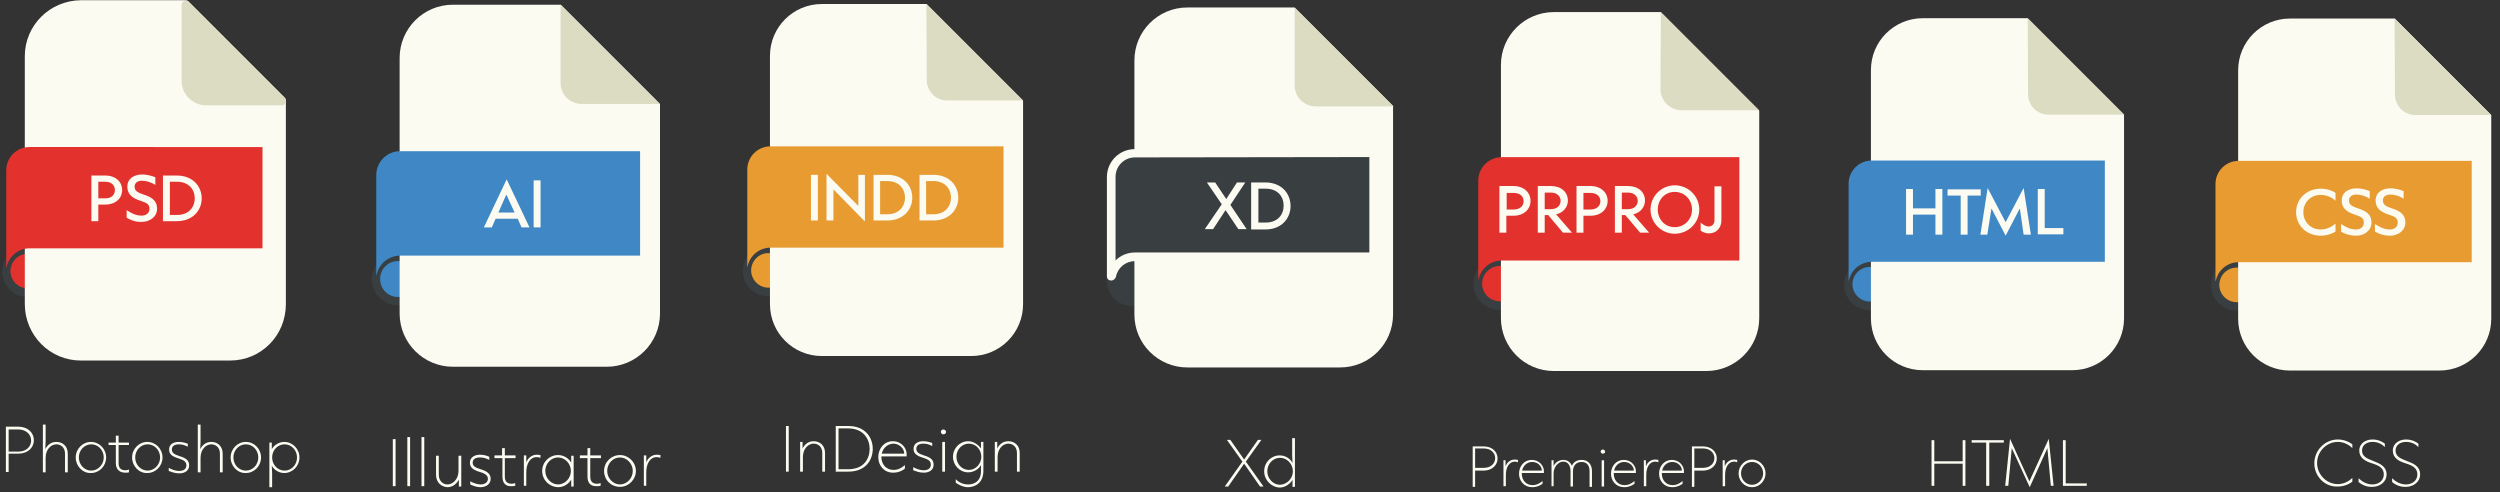 <?xml version="1.0" encoding="utf-8"?>
<!-- Generator: Adobe Illustrator 25.4.1, SVG Export Plug-In . SVG Version: 6.00 Build 0)  -->
<svg version="1.1" id="Layer_1" xmlns="http://www.w3.org/2000/svg" xmlns:xlink="http://www.w3.org/1999/xlink" x="0px" y="0px"
	 viewBox="0 0 723 142.3" style="enable-background:new 0 0 723 142.3;" xml:space="preserve">
<rect x="0" y="0" width="723" height="142.3" fill="#333333" stroke="none"/>
<style type="text/css">
	.st0{fill:#393E40;}
	.st1{fill:#E79B31;}
	.st2{fill:none;}
	.st3{fill:#3F88C5;}
	.st4{fill:#FBFBF2;}
	.st5{enable-background:new    ;}
	.st6{fill:#393E41;}
	.st7{fill:#E3322E;}
	.st8{fill:#DCDCC3;}
</style>
<g id="Group_396_00000175289822824573402950000013701961640563362720_">
	<g id="Group_369_00000010284787703945927450000010430917639728779401_" transform="translate(292.53 1671.564)">
		<g id="Group_367_00000110435599574706811170000015763166880700442028_">
			<g id="Group_366_00000168079504814892338330000016916775351134716044_" transform="translate(0 0)">
				<g id="Group_362_00000173857811362694561830000009775776656865855884_" transform="translate(0 69.431)">
					<g id="Path_621_00000011717986648456211710000014819310676137013677_">
						<path class="st7" d="M-288.9-1667c2.4-2.4,6.4-2.4,8.8,0c2.4,2.4,2.4,6.4,0,8.8s-6.4,2.4-8.8,0c0,0,0,0,0,0
							C-291.4-1660.6-291.4-1664.5-288.9-1667z"/>
					</g>
					<g id="Path_614_00000016036900036154182770000000649764746191471246_">
						<path class="st6" d="M-284.5-1655.1c-4.1,0-7.4-3.3-7.4-7.4s3.3-7.4,7.4-7.4s7.4,3.3,7.4,7.4l0,0
							C-277.1-1658.5-280.5-1655.1-284.5-1655.1z M-284.5-1667.6c-2.8,0-5,2.3-5,5c0,2.8,2.3,5,5,5c2.8,0,5-2.3,5-5
							C-279.5-1665.3-281.8-1667.6-284.5-1667.6z"/>
					</g>
				</g>
				<g id="Group_363_00000153679773417669476480000017741231559543476138_" transform="translate(8.042)">
					<g id="Path_615_00000070835744904186729110000004360249411863322767_">
						<path class="st4" d="M-246.9-1670.2h-30.3c-8.3,0-15,6.7-15,15v71.8c0,8.3,6.7,15,15,15h43.2c8.3,0,15-6.7,15-15v-58.9
							L-246.9-1670.2z"/>
					</g>
					<g id="Path_616_00000012465362715675507420000002959759693975794061_">
						<path class="st4" d="M-234-1567.3h-43.2c-8.9,0-16.1-7.2-16.2-16.2v-71.8c0-8.9,7.2-16.1,16.2-16.2h30.3
							c0.3,0,0.6,0.1,0.8,0.3l27.9,27.9c0.2,0.2,0.3,0.5,0.3,0.8v58.9C-217.9-1574.5-225.1-1567.3-234-1567.3z M-277.2-1669
							c-7.6,0-13.8,6.2-13.8,13.8v71.8c0,7.6,6.2,13.8,13.8,13.8h43.2c7.6,0,13.8-6.2,13.8-13.8v-58.4l-27.2-27.2L-277.2-1669z"/>
					</g>
				</g>
				<g id="Group_364_00000102518842401266419530000003147777333739641745_" transform="translate(53.287 0)">
					<g id="Path_617_00000125604057699343234970000005371145398163768977_">
						<path class="st8" d="M-292.2-1670.2l27.9,27.9h-21.9c-3.3,0-5.9-2.7-5.9-5.9c0,0,0,0,0,0L-292.2-1670.2z"/>
					</g>
					<g id="Path_618_00000000901716904583719430000000800072293768391580_">
						<path class="st8" d="M-264.3-1641.1h-21.9c-3.9,0-7.1-3.2-7.1-7.1v-21.9c0-0.7,0.5-1.2,1.2-1.2c0.3,0,0.6,0.1,0.8,0.3
							l27.8,27.8c0.5,0.4,0.5,1.2,0.1,1.7C-263.6-1641.2-263.9-1641.1-264.3-1641.1L-264.3-1641.1z M-291-1667.3v19.1
							c0,2.6,2.1,4.8,4.8,4.8h19.1L-291-1667.3z"/>
					</g>
				</g>
				<g id="Group_365_00000029035726058654899340000002732353571993127581_" transform="translate(1.486 41.157)">
					<g id="Path_619_00000080197139348613061990000000600540397810741951_">
						<path class="st7" d="M-285.5-1670.2c-3.7,0-6.7,3-6.7,6.7v28h0.1c0.6-3.1,3.4-5.4,6.6-5.4h67.4v-29.3L-285.5-1670.2z"/>
					</g>
					<g id="Path_620_00000037665103719787193690000016188509265175787425_">
						<path class="st2" d="M-292-1634.3h-0.1c-0.7,0-1.2-0.5-1.2-1.2v-28c0-4.4,3.5-7.9,7.9-7.9h67.4c0.7,0,1.2,0.5,1.2,1.2
							c0,0,0,0,0,0v29.3c0,0.7-0.5,1.2-1.2,1.2h-67.4c-0.6,0-1.2,0.1-1.8,0.3c-1.9,0.6-3.2,2.2-3.6,4.1
							C-291-1634.7-291.5-1634.3-292-1634.3z M-285.5-1669c-3,0-5.5,2.5-5.5,5.5v23.7c1.5-1.4,3.4-2.2,5.5-2.2h66.2v-26.9
							L-285.5-1669z"/>
					</g>
				</g>
			</g>
		</g>
		<g class="st5">
			<path class="st4" d="M-266.1-1607.6v-13.2h4c3.1,0,4.9,1.9,4.9,4.2c0,2.3-1.8,4.2-4.9,4.2h-2v4.8H-266.1z M-264.1-1614.2h2
				c1.9,0,2.8-1.1,2.8-2.4s-0.9-2.4-2.8-2.4h-2V-1614.2z"/>
			<path class="st4" d="M-255.9-1608.6v-2.2c1.2,0.8,2.6,1.6,4.3,1.6c1.4,0,2.3-0.8,2.3-2c0-1.3-0.8-1.7-2.6-2.3
				c-1.8-0.6-3.8-1.5-3.8-4.1c0-2.4,2.1-3.5,4.2-3.5c1.8,0,3.1,0.5,3.9,0.8v2.2c-1.3-0.8-2.6-1.2-3.9-1.2c-1.2,0-2.1,0.6-2.1,1.7
				c0,1.2,0.8,1.7,2.6,2.3c1.8,0.6,3.9,1.4,3.9,4.1c0,2.4-2.2,3.8-4.4,3.8C-253.4-1607.3-254.9-1608-255.9-1608.6z"/>
			<path class="st4" d="M-245.4-1607.6v-13.2h4c4.6,0,7.2,3.1,7.2,6.6c0,3.5-2.6,6.6-7.2,6.6H-245.4z M-243.4-1609.4h2.1
				c3.4,0,5.1-2.3,5.1-4.8c0-2.5-1.7-4.8-5.1-4.8h-2.1V-1609.4z"/>
		</g>
	</g>
	<g class="st5">
		<path class="st4" d="M1.7,136.6v-13.2h3.6c2.8,0,4.5,1.8,4.5,3.9c0,2.2-1.8,3.9-4.5,3.9H2.5v5.3H1.7z M2.5,130.6h2.8
			c2.4,0,3.7-1.5,3.7-3.2c0-1.7-1.4-3.2-3.7-3.2H2.5V130.6z"/>
		<path class="st4" d="M12.4,136.6v-13.8h0.8v4.8c0,0.8-0.1,1.6-0.1,2.3c0.5-1,1.5-2.1,3.2-2.1c1.8,0,3.3,1.2,3.3,3.4v5.4h-0.8v-5.4
			c0-1.8-1.2-2.7-2.5-2.7c-1.4,0-3.1,1.3-3.1,3.9v4.2H12.4z"/>
		<path class="st4" d="M21.9,132.3c0-2.5,2-4.5,4.4-4.5c2.4,0,4.4,2,4.4,4.5s-2,4.5-4.4,4.5C23.9,136.9,21.9,134.8,21.9,132.3z
			 M30,132.3c0-2.1-1.6-3.8-3.6-3.8c-2,0-3.6,1.7-3.6,3.8s1.6,3.8,3.6,3.8C28.3,136.1,30,134.4,30,132.3z"/>
		<path class="st4" d="M33.5,133.9v-5.2h-2.1V128h2.1v-2h0.8v2h3v0.7h-3v5.2c0,1.4,0.6,2.1,2,2.1c0.4,0,0.7-0.1,1-0.2v0.8
			c-0.3,0.1-0.7,0.1-1,0.1C34.7,136.7,33.5,135.9,33.5,133.9z"/>
		<path class="st4" d="M38.2,132.3c0-2.5,2-4.5,4.4-4.5c2.4,0,4.4,2,4.4,4.5s-2,4.5-4.4,4.5C40.2,136.9,38.2,134.8,38.2,132.3z
			 M46.3,132.3c0-2.1-1.6-3.8-3.6-3.8c-2,0-3.6,1.7-3.6,3.8s1.6,3.8,3.6,3.8C44.6,136.1,46.3,134.4,46.3,132.3z"/>
		<path class="st4" d="M48.8,136.2v-0.9c0.9,0.5,2,0.9,3,0.9c1.3,0,2.1-0.6,2.1-1.6s-0.6-1.5-2.2-2c-2-0.6-2.8-1.3-2.8-2.6
			c0-1.4,1.1-2.2,2.8-2.2c1.1,0,2,0.3,2.6,0.5v0.9c-0.9-0.5-1.7-0.7-2.6-0.7c-1.2,0-2,0.5-2,1.5c0,0.9,0.6,1.4,2.2,1.9
			c2,0.6,2.8,1.3,2.8,2.7c0,1.4-1.1,2.3-2.9,2.3C50.5,136.9,49.4,136.4,48.8,136.2z"/>
		<path class="st4" d="M57.2,136.6v-13.8H58v4.8c0,0.8-0.1,1.6-0.1,2.3c0.5-1,1.5-2.1,3.2-2.1c1.8,0,3.3,1.2,3.3,3.4v5.4h-0.8v-5.4
			c0-1.8-1.2-2.7-2.5-2.7c-1.4,0-3.1,1.3-3.1,3.9v4.2H57.2z"/>
		<path class="st4" d="M66.7,132.3c0-2.5,2-4.5,4.4-4.5c2.4,0,4.4,2,4.4,4.5s-2,4.5-4.4,4.5C68.7,136.9,66.7,134.8,66.7,132.3z
			 M74.7,132.3c0-2.1-1.6-3.8-3.6-3.8c-2,0-3.6,1.7-3.6,3.8s1.6,3.8,3.6,3.8C73.1,136.1,74.7,134.4,74.7,132.3z"/>
		<path class="st4" d="M77.9,140.9V128h0.7v1.9c0.6-1.1,2-2.1,3.6-2.1c2.4,0,4.4,2,4.4,4.5s-2,4.5-4.4,4.5c-1.6,0-3-1-3.6-2.1
			c0,0.7,0.1,1.4,0.1,2.3v3.9H77.9z M85.9,132.3c0-2.1-1.6-3.8-3.6-3.8c-2,0-3.6,1.7-3.6,3.8s1.6,3.8,3.6,3.8
			C84.3,136.1,85.9,134.4,85.9,132.3z"/>
	</g>
</g>
<g id="Group_397_00000048498611372978793640000007049542427344781186_">
	<g id="Group_377_00000008839958613289077260000004995036976439969453_" transform="translate(427.53 1671.564)">
		<g id="Group_370_00000141415146367219186020000011512368210336625578_">
			<g id="Group_366-2_00000180325451407594593380000014073549762129374348_">
				<g id="Group_362-2_00000170250596624330240870000014924883278283263929_" transform="translate(0 69.431)">
					<g id="Ellipse_3_00000065049281073071657670000000625186745381971373_">
						<circle class="st3" cx="-312.4" cy="-1660.3" r="6.4"/>
					</g>
					<g id="Path_614-2_00000093871150063536434430000000115508340936031619_">
						<path class="st6" d="M-312.4-1652.7c-4.2,0-7.6-3.4-7.6-7.6c0-4.2,3.4-7.6,7.6-7.6s7.6,3.4,7.6,7.6l0,0
							C-304.8-1656.1-308.2-1652.7-312.4-1652.7z M-312.4-1665.5c-2.9,0-5.2,2.3-5.2,5.2c0,2.9,2.3,5.2,5.2,5.2
							c2.9,0,5.2-2.3,5.2-5.2C-307.3-1663.2-309.6-1665.5-312.4-1665.5z"/>
					</g>
				</g>
				<g id="Group_363-2_00000018959959561905433690000010312962395300496266_" transform="translate(8.042 0)">
					<g id="Path_615-2_00000169554512361586445690000003666794246834635656_">
						<path class="st4" d="M-273.4-1670.2h-31.2c-8.5,0-15.4,6.9-15.4,15.4v73.9c0,8.5,6.9,15.4,15.4,15.4h44.5
							c8.5,0,15.4-6.9,15.4-15.4v-60.6L-273.4-1670.2z"/>
					</g>
					<g id="Path_616-2_00000027580924111563720580000016965995547133590177_">
						<path class="st2" d="M-260.1-1564.2h-44.5c-9.2,0-16.6-7.5-16.6-16.6v-73.9c0-9.2,7.5-16.6,16.6-16.6h31.2
							c0.3,0,0.6,0.1,0.9,0.4l28.7,28.7c0.2,0.2,0.4,0.5,0.4,0.9v60.6C-243.5-1571.7-251-1564.3-260.1-1564.2z M-304.6-1669
							c-7.8,0-14.2,6.4-14.2,14.2v73.9c0,7.8,6.4,14.2,14.2,14.2h44.5c7.8,0,14.2-6.4,14.2-14.2v-60.1l-28-28L-304.6-1669z"/>
					</g>
				</g>
				<g id="Group_364-2_00000056415388599864145160000001042703770388470917_" transform="translate(53.287 0)">
					<g id="Path_617-2_00000141431889879885395100000010020814434264044933_">
						<path class="st8" d="M-318.7-1670.2l28.7,28.7h-22.6c-3.4,0-6.1-2.7-6.1-6.1c0,0,0,0,0,0L-318.7-1670.2z"/>
					</g>
					<g id="Path_618-2_00000127003189811100214390000016179811331665682356_">
						<path class="st2" d="M-290-1640.3h-22.6c-4.1,0-7.3-3.3-7.3-7.3v-22.6c0-0.7,0.5-1.2,1.2-1.2c0.3,0,0.6,0.1,0.9,0.4l28.7,28.7
							c0.5,0.4,0.6,1.2,0.1,1.7C-289.3-1640.4-289.6-1640.3-290-1640.3L-290-1640.3z M-317.5-1667.3v19.6c0,2.7,2.2,4.9,4.9,4.9
							h19.6L-317.5-1667.3z"/>
					</g>
				</g>
				<g id="Group_365-2_00000160880497312309274300000011594777711895142838_" transform="translate(1.486 41.157)">
					<g id="Path_619-2_00000119112422786178981640000013814224967552391096_">
						<path class="st3" d="M-313.3-1669c-3.8,0-6.9,3.1-6.9,6.9v28.9h0.1c0.6-3.2,3.5-5.6,6.8-5.6h69.4v-30.2L-313.3-1669z"/>
					</g>
					<g id="Path_620-2_00000000216290720091797350000011184667411756650633_">
						<path class="st2" d="M-320.1-1632h-0.1c-0.7,0-1.2-0.5-1.2-1.2v-28.9c0-4.5,3.6-8.1,8.1-8.1h69.4c0.7,0,1.2,0.5,1.2,1.2
							c0,0,0,0,0,0v30.2c0,0.7-0.5,1.2-1.2,1.2h-69.4c-2.7,0-5,1.9-5.6,4.6C-319-1632.4-319.5-1632-320.1-1632z M-313.3-1667.8
							c-3.1,0-5.7,2.5-5.7,5.7v24.4c1.5-1.5,3.5-2.3,5.7-2.3h68.2v-27.7L-313.3-1667.8z"/>
					</g>
				</g>
			</g>
		</g>
		<g class="st5">
			<path class="st4" d="M-276.7-1605.8l-1.1-2.5h-6.4l-1.1,2.5h-2.3l6.6-13.9l6.6,13.9H-276.7z M-283.4-1610.1h4.7l-2.4-5.2
				L-283.4-1610.1z"/>
			<path class="st4" d="M-273.2-1605.8v-13.6h2v13.6H-273.2z"/>
		</g>
	</g>
	<g class="st5">
		<path class="st4" d="M113.6,140.6V127h0.8v13.6H113.6z"/>
		<path class="st4" d="M117.8,140.6v-14.2h0.8v14.2H117.8z"/>
		<path class="st4" d="M121.9,140.6v-14.2h0.8v14.2H121.9z"/>
		<path class="st4" d="M126.1,137.3v-5.5h0.8v5.5c0,1.8,1.2,2.8,2.5,2.8c1.4,0,3.2-1.3,3.2-4v-4.3h0.8v8.9h-0.7v-2
			c-0.5,1-1.6,2.2-3.3,2.2C127.6,140.8,126.1,139.5,126.1,137.3z"/>
		<path class="st4" d="M136,140.1v-0.9c0.9,0.5,2.1,0.9,3,0.9c1.3,0,2.1-0.7,2.1-1.6s-0.6-1.5-2.3-2c-2.1-0.6-2.9-1.4-2.9-2.7
			c0-1.4,1.2-2.3,2.9-2.3c1.1,0,2.1,0.3,2.7,0.6v0.9c-1-0.5-1.7-0.7-2.7-0.7c-1.3,0-2.1,0.5-2.1,1.5c0,0.9,0.6,1.4,2.3,1.9
			c2,0.6,2.9,1.4,2.9,2.8c0,1.4-1.2,2.4-3,2.4C137.8,140.9,136.6,140.4,136,140.1z"/>
		<path class="st4" d="M145.3,137.8v-5.3H143v-0.8h2.2v-2.1h0.8v2.1h3.1v0.8h-3.1v5.3c0,1.5,0.7,2.1,2,2.1c0.4,0,0.7-0.1,1-0.2v0.8
			c-0.3,0.1-0.7,0.1-1,0.1C146.4,140.7,145.3,139.9,145.3,137.8z"/>
		<path class="st4" d="M151.5,140.6v-8.9h0.7v2c0.4-1,1.4-2.2,3.1-2.2c0.5,0,0.8,0.1,1,0.1v0.8c-0.3-0.1-0.6-0.2-1.1-0.2
			c-1.9,0-3,1.9-3,4.4v3.9H151.5z"/>
		<path class="st4" d="M156.8,136.2c0-2.6,2.1-4.6,4.6-4.6c1.7,0,3.1,1,3.8,2.2v-2h0.7v8.9h-0.7v-2c-0.7,1.2-2.1,2.2-3.8,2.2
			C158.8,140.8,156.8,138.8,156.8,136.2z M165.1,136.2c0-2.1-1.7-3.9-3.7-3.9c-2.1,0-3.7,1.8-3.7,3.9c0,2.1,1.7,3.9,3.7,3.9
			C163.4,140.1,165.1,138.3,165.1,136.2z"/>
		<path class="st4" d="M169.9,137.8v-5.3h-2.2v-0.8h2.2v-2.1h0.8v2.1h3.1v0.8h-3.1v5.3c0,1.5,0.7,2.1,2,2.1c0.4,0,0.7-0.1,1-0.2v0.8
			c-0.3,0.1-0.7,0.1-1,0.1C171,140.7,169.9,139.9,169.9,137.8z"/>
		<path class="st4" d="M174.7,136.2c0-2.6,2.1-4.6,4.6-4.6c2.5,0,4.6,2.1,4.6,4.6s-2.1,4.6-4.6,4.6
			C176.7,140.8,174.7,138.8,174.7,136.2z M183,136.2c0-2.1-1.7-3.9-3.7-3.9c-2.1,0-3.7,1.8-3.7,3.9c0,2.1,1.7,3.9,3.7,3.9
			C181.3,140.1,183,138.3,183,136.2z"/>
		<path class="st4" d="M186.2,140.6v-8.9h0.7v2c0.4-1,1.4-2.2,3.1-2.2c0.5,0,0.8,0.1,1,0.1v0.8c-0.3-0.1-0.6-0.2-1.1-0.2
			c-1.9,0-3,1.9-3,4.4v3.9H186.2z"/>
	</g>
</g>
<g id="Group_398_00000143589039108392661370000015409644061366353065_">
	<g id="Group_376_00000034786078897985368250000008603975490061006773_" transform="translate(562.53 1671.564)">
		<g id="Group_371_00000149351457150258490090000015166526019499547060_">
			<g id="Group_366-3_00000163777971414386393950000010725988712408322725_">
				<g id="Group_362-3_00000114075530162002258760000014161079468069017735_" transform="translate(0 69.431)">
					<g id="Ellipse_3-2_00000029735447542483844080000002285562799494642353_">
						<circle class="st1" cx="-340.3" cy="-1662.8" r="6.2"/>
					</g>
					<g id="Path_614-3_00000093151300815582109200000009593588706422243714_">
						<path class="st6" d="M-340.3-1655.3c-4.1,0-7.4-3.3-7.4-7.4s3.3-7.4,7.4-7.4s7.4,3.3,7.4,7.4l0,0
							C-332.8-1658.7-336.2-1655.4-340.3-1655.3z M-340.3-1667.8c-2.8,0-5,2.3-5,5c0,2.8,2.3,5,5,5c2.8,0,5-2.3,5-5
							C-335.2-1665.5-337.5-1667.8-340.3-1667.8z"/>
					</g>
				</g>
				<g id="Group_363-3_00000088837603936915566440000010709571714267771784_" transform="translate(8.042 0)">
					<g id="Path_615-3_00000090267063387164785040000010294637529523467399_">
						<path class="st4" d="M-302.6-1670.4h-30.3c-8.3,0-15,6.7-15,15v71.8c0,8.3,6.7,15,15,15h43.2c8.3,0,15-6.7,15-15v-58.9
							L-302.6-1670.4z"/>
					</g>
					<g id="Path_616-3_00000112606507213410992850000016623829879624117414_">
						<path class="st2" d="M-289.7-1567.5h-43.2c-8.9,0-16.1-7.2-16.2-16.2v-71.8c0-8.9,7.2-16.1,16.2-16.2h30.3
							c0.3,0,0.6,0.1,0.8,0.3l27.9,27.9c0.2,0.2,0.3,0.5,0.3,0.8v58.9C-273.6-1574.7-280.8-1567.5-289.7-1567.5z M-332.9-1669.2
							c-7.6,0-13.8,6.2-13.8,13.8v71.8c0,7.6,6.2,13.8,13.8,13.8h43.2c7.6,0,13.8-6.2,13.8-13.8v-58.4l-27.2-27.2L-332.9-1669.2z"/>
					</g>
				</g>
				<g id="Group_364-3_00000036226080605738857010000015972714725760911017_" transform="translate(53.287 0)">
					<g id="Path_617-3_00000169538778197825613960000015153663012575343744_">
						<path class="st8" d="M-347.9-1670.4l27.9,27.9h-21.9c-3.3,0-5.9-2.7-5.9-5.9c0,0,0,0,0,0L-347.9-1670.4z"/>
					</g>
					<g id="Path_618-3_00000117668525676422803250000005179273615825268906_">
						<path class="st2" d="M-320-1641.3h-21.9c-3.9,0-7.1-3.2-7.1-7.1v-21.9c0-0.7,0.5-1.2,1.2-1.2c0.3,0,0.6,0.1,0.8,0.3l27.8,27.8
							c0.5,0.4,0.5,1.2,0.1,1.7C-319.3-1641.4-319.6-1641.3-320-1641.3L-320-1641.3z M-346.7-1667.5v19.1c0,2.6,2.1,4.8,4.8,4.8
							h19.1L-346.7-1667.5z"/>
					</g>
				</g>
				<g id="Group_365-3_00000147221508267709049470000015435408327447536313_" transform="translate(1.486 41.157)">
					<g id="Path_619-3_00000179618150958513363850000003443621509810220956_">
						<path class="st1" d="M-341.2-1670.4c-3.7,0-6.7,3-6.7,6.7v28h0.1c0.6-3.1,3.4-5.4,6.6-5.4h67.4v-29.3L-341.2-1670.4z"/>
					</g>
					<g id="Path_620-3_00000020361009200970710880000006576985641105476251_">
						<path class="st2" d="M-347.7-1634.5h-0.1c-0.7,0-1.2-0.5-1.2-1.2v-28c0-4.4,3.5-7.9,7.9-7.9h67.4c0.7,0,1.2,0.5,1.2,1.2
							c0,0,0,0,0,0v29.3c0,0.7-0.5,1.2-1.2,1.2h-67.4c-2.6,0-4.9,1.9-5.4,4.5C-346.7-1634.9-347.2-1634.5-347.7-1634.5z
							 M-341.2-1669.2c-3,0-5.5,2.5-5.5,5.5v23.7c1.5-1.4,3.4-2.2,5.5-2.2h66.2v-26.9L-341.2-1669.2z"/>
					</g>
				</g>
			</g>
		</g>
		<g class="st5">
			<path class="st4" d="M-328-1607.8v-13.2h2v13.2H-328z"/>
			<path class="st4" d="M-323.5-1607.8v-13.5l9.2,9.3c0-1.3,0-2.5,0-4v-5h1.9v13.5l-9.1-9.3c0,1.3,0,2.6,0,4v5H-323.5z"/>
			<path class="st4" d="M-309.9-1607.8v-13.2h4c4.6,0,7.2,3.1,7.2,6.6c0,3.5-2.6,6.6-7.2,6.6H-309.9z M-308-1609.6h2.1
				c3.4,0,5.1-2.3,5.1-4.8c0-2.5-1.7-4.8-5.1-4.8h-2.1V-1609.6z"/>
			<path class="st4" d="M-296.6-1607.8v-13.2h4c4.6,0,7.2,3.1,7.2,6.6c0,3.5-2.6,6.6-7.2,6.6H-296.6z M-294.7-1609.6h2.1
				c3.4,0,5.1-2.3,5.1-4.8c0-2.5-1.7-4.8-5.1-4.8h-2.1V-1609.6z"/>
		</g>
	</g>
	<g class="st5">
		<path class="st4" d="M227.3,136.4v-13.2h0.8v13.2H227.3z"/>
		<path class="st4" d="M231.4,136.4v-8.6h0.7v1.9c0.5-1,1.5-2.1,3.2-2.1c1.8,0,3.3,1.2,3.3,3.4v5.4h-0.8v-5.4c0-1.8-1.2-2.7-2.5-2.7
			c-1.4,0-3.1,1.3-3.1,3.9v4.2H231.4z"/>
		<path class="st4" d="M241.7,136.4v-13.2h3.6c5.1,0,7.1,3.5,7.1,6.6c0,3.1-1.9,6.6-7.1,6.6H241.7z M242.5,135.7h2.8
			c4.7,0,6.2-3.2,6.2-5.9c0-2.6-1.6-5.9-6.2-5.9h-2.8V135.7z"/>
		<path class="st4" d="M254.9,132v0.2c0,2,1.3,3.7,3.5,3.7c1.5,0,2.5-0.7,3.3-1.4v1c-0.3,0.3-1.5,1.2-3.4,1.2c-2.6,0-4.3-2-4.3-4.5
			c0-2.5,1.7-4.6,4.2-4.6c2.5,0,4,2,4,3.7c0,0.3,0,0.5,0,0.7H254.9z M255,131.2h6.5c0-1.4-1.3-2.9-3.2-2.9
			C256.7,128.4,255.4,129.5,255,131.2z"/>
		<path class="st4" d="M264.1,136v-0.9c0.9,0.5,2,0.9,3,0.9c1.3,0,2.1-0.6,2.1-1.6s-0.6-1.5-2.2-2c-2-0.6-2.8-1.3-2.8-2.6
			c0-1.4,1.1-2.2,2.8-2.2c1.1,0,2,0.3,2.6,0.5v0.9c-0.9-0.5-1.7-0.7-2.6-0.7c-1.2,0-2,0.5-2,1.5c0,0.9,0.6,1.4,2.2,1.9
			c2,0.6,2.8,1.3,2.8,2.7c0,1.4-1.1,2.3-2.9,2.3C265.8,136.7,264.7,136.2,264.1,136z"/>
		<path class="st4" d="M272.1,124.9c0-0.4,0.3-0.7,0.7-0.7c0.4,0,0.8,0.3,0.8,0.7c0,0.4-0.3,0.7-0.8,0.7
			C272.5,125.7,272.1,125.3,272.1,124.9z M272.5,136.4v-8.6h0.8v8.6H272.5z"/>
		<path class="st4" d="M276.4,139.6v-1c0.8,0.8,2,1.5,3.6,1.5s3.7-0.8,3.7-3.9l0-1.7c-0.6,1.1-2,2.1-3.7,2.1c-2.4,0-4.4-2-4.4-4.5
			s2-4.5,4.4-4.5c1.6,0,3,1.1,3.7,2.1v-1.9h0.7v8.3c0,4-2.9,4.8-4.5,4.8C278.5,140.9,277.1,140.1,276.4,139.6z M283.8,132.1
			c0-2.1-1.6-3.8-3.6-3.8c-2,0-3.6,1.7-3.6,3.8s1.6,3.8,3.6,3.8C282.1,135.9,283.8,134.2,283.8,132.1z"/>
		<path class="st4" d="M287.7,136.4v-8.6h0.7v1.9c0.5-1,1.5-2.1,3.2-2.1c1.8,0,3.3,1.2,3.3,3.4v5.4h-0.8v-5.4c0-1.8-1.2-2.7-2.5-2.7
			c-1.4,0-3.1,1.3-3.1,3.9v4.2H287.7z"/>
	</g>
</g>
<g id="Group_399_00000048485082483269048010000014767347048080617120_">
	<g id="Group_375_00000011741928513892697650000016462862676593220738_" transform="translate(698.53 1671.564)">
		<g id="Group_372_00000016780193139531117140000013071136841703038863_">
			<g id="Group_366-4_00000021814910520524938330000001069859767773546640_">
				<g id="Group_362-4_00000010285915551390822710000011324038708079025557_" transform="translate(0 69.431)">
					<g id="Ellipse_3-3_00000096768698084675383200000012925671742247825286_">
						<circle class="st6" cx="-370.9" cy="-1659.9" r="6.4"/>
					</g>
					<g id="Path_614-4_00000039097452187962775200000000256083374513730747_">
						<path class="st6" d="M-370.9-1652.4c-4.2,0-7.6-3.4-7.6-7.6c0-4.2,3.4-7.6,7.6-7.6s7.6,3.4,7.6,7.6l0,0
							C-363.3-1655.8-366.7-1652.4-370.9-1652.4z M-370.9-1665.1c-2.8,0-5.2,2.3-5.2,5.2c0,2.8,2.3,5.2,5.2,5.2
							c2.8,0,5.2-2.3,5.2-5.2C-365.8-1662.8-368.1-1665.1-370.9-1665.1z"/>
					</g>
				</g>
				<g id="Group_363-4_00000080186907652986154310000009028102847194188701_" transform="translate(8.042 0)">
					<g id="Path_615-4_00000182526849762526821330000016321149727349482393_">
						<path class="st4" d="M-332.2-1669.4h-31c-8.5,0-15.3,6.9-15.3,15.3v73.5c0,8.5,6.9,15.3,15.3,15.3h44.2
							c8.5,0,15.3-6.9,15.3-15.3v-60.3L-332.2-1669.4z"/>
					</g>
					<g id="Path_616-4_00000049909769417543254710000015321157010218670227_">
						<path class="st2" d="M-318.9-1564h-44.2c-9.1,0-16.5-7.4-16.5-16.5v-73.5c0-9.1,7.4-16.5,16.5-16.5h31c0.3,0,0.6,0.1,0.9,0.4
							l28.6,28.6c0.2,0.2,0.4,0.5,0.4,0.9v60.3C-302.4-1571.4-309.8-1564-318.9-1564z M-363.2-1668.2c-7.8,0-14.1,6.3-14.1,14.1
							v73.5c0,7.8,6.3,14.1,14.1,14.1h44.2c7.8,0,14.1-6.3,14.1-14.1v-59.8l-27.8-27.8L-363.2-1668.2z"/>
					</g>
				</g>
				<g id="Group_364-4_00000028305241874268586170000002470525125585704113_" transform="translate(53.287 0)">
					<g id="Path_617-4_00000137846775063500566050000017593268277335773591_">
						<path class="st8" d="M-377.4-1669.4l28.6,28.6h-22.5c-3.4,0-6.1-2.7-6.1-6.1c0,0,0,0,0,0L-377.4-1669.4z"/>
					</g>
					<g id="Path_618-4_00000107576709356857772070000003253105924805349264_">
						<path class="st2" d="M-348.9-1639.6h-22.5c-4,0-7.3-3.3-7.3-7.3v-22.5c0-0.7,0.5-1.2,1.2-1.2c0.3,0,0.6,0.1,0.9,0.4l28.5,28.5
							c0.5,0.4,0.6,1.2,0.1,1.7C-348.2-1639.8-348.5-1639.6-348.9-1639.6L-348.9-1639.6z M-376.2-1666.5v19.5c0,2.7,2.2,4.9,4.9,4.9
							h19.5L-376.2-1666.5z"/>
					</g>
				</g>
				<g id="Group_365-4_00000016793580587655233470000016192670221933959072_" transform="translate(1.486 41.157)">
					<g id="Path_619-4_00000094606645943800487850000017232292610304195753_">
						<path class="st6" d="M-371.8-1668.4c-3.8,0-6.9,3.1-6.9,6.9v28.7h0.1c0.6-3.2,3.4-5.5,6.7-5.5h69v-30L-371.8-1668.4z"/>
					</g>
					<g id="Path_620-4_00000015326273994772225210000015602942728100939664_">
						<path class="st4" d="M-378.6-1631.6h-0.1c-0.7,0-1.2-0.5-1.2-1.2v-28.7c0-4.5,3.6-8.1,8.1-8.1h69c0.7,0,1.2,0.5,1.2,1.2
							c0,0,0,0,0,0v30c0,0.7-0.5,1.2-1.2,1.2h-69c-2.7,0-5,1.9-5.5,4.6C-377.5-1632.1-378-1631.6-378.6-1631.6z M-371.8-1667.2
							c-3.1,0-5.6,2.5-5.6,5.6v24.2c1.5-1.5,3.5-2.3,5.6-2.3h67.8v-27.6L-371.8-1667.2z"/>
					</g>
				</g>
			</g>
		</g>
		<g class="st5">
			<path class="st4" d="M-338-1605.3h-2.4l-3.7-5.5l-3.6,5.5h-2.4l4.9-7.2l-4.3-6.3h2.4l3.2,4.8l3.1-4.8h2.4l-4.3,6.5L-338-1605.3z"
				/>
			<path class="st4" d="M-336.7-1605.3v-13.5h4.1c4.7,0,7.3,3.2,7.3,6.8c0,3.6-2.6,6.8-7.3,6.8H-336.7z M-334.6-1607.2h2.1
				c3.5,0,5.2-2.3,5.2-4.9c0-2.6-1.7-4.9-5.2-4.9h-2.1V-1607.2z"/>
		</g>
	</g>
	<g class="st5">
		<path class="st4" d="M365.4,140.7h-1l-4.6-6.6l-4.6,6.6h-1l5.1-7.2l-4.5-6.3h1l4,5.7l4-5.7h1l-4.5,6.3L365.4,140.7z"/>
		<path class="st4" d="M365.6,136.3c0-2.6,2-4.6,4.5-4.6c1.7,0,3.1,1,3.7,2.2c0-0.7-0.1-1.5-0.1-2.3v-4.9h0.8v14.1h-0.7v-2
			c-0.7,1.1-2.1,2.2-3.7,2.2C367.6,140.9,365.6,138.8,365.6,136.3z M373.9,136.3c0-2.1-1.7-3.9-3.7-3.9c-2.1,0-3.7,1.8-3.7,3.9
			s1.7,3.9,3.7,3.9C372.2,140.1,373.9,138.4,373.9,136.3z"/>
	</g>
</g>
<g id="Group_400_00000121993852085740429380000004076409833413170317_">
	<g id="Group_374_00000074406795648177285940000000650270824929191563_" transform="translate(833.53 1671.595)">
		<g id="Group_373_00000151525686213198251000000016240507239179036850_">
			<g id="Group_366-5_00000010289944632434152700000002068363144307126166_">
				<g id="Group_362-5_00000173141456937523936550000015930131375060016290_" transform="translate(0 69.431)">
					<g id="Ellipse_3-4_00000171708909960179460790000010790697905025960068_">
						<circle class="st7" cx="-399.8" cy="-1659" r="6.3"/>
					</g>
					<g id="Path_614-5_00000159463535511876891440000001933470454986663308_">
						<path class="st6" d="M-399.8-1651.4c-4.2,0-7.6-3.4-7.6-7.6s3.4-7.6,7.6-7.6s7.6,3.4,7.6,7.6l0,0
							C-392.3-1654.8-395.6-1651.4-399.8-1651.4z M-399.8-1664.1c-2.8,0-5.1,2.3-5.1,5.1c0,2.8,2.3,5.1,5.1,5.1
							c2.8,0,5.1-2.3,5.1-5.1C-394.7-1661.8-397-1664.1-399.8-1664.1z"/>
					</g>
				</g>
				<g id="Group_363-5_00000088130083627926781250000015123828298953394560_" transform="translate(8.042 0)">
					<g id="Path_615-5_00000121971417404237890310000011719715862270351551_">
						<path class="st4" d="M-361.3-1668.1h-30.9c-8.4,0-15.3,6.8-15.3,15.3v73.2c0,8.4,6.8,15.3,15.3,15.3h44.1
							c8.4,0,15.3-6.8,15.3-15.3v-60L-361.3-1668.1z"/>
					</g>
					<g id="Path_616-5_00000163763263542720570570000004584113386530445708_">
						<path class="st2" d="M-348.1-1563.2h-44.1c-9.1,0-16.5-7.4-16.5-16.5v-73.2c0-9.1,7.4-16.5,16.5-16.5h30.9
							c0.3,0,0.6,0.1,0.9,0.4l28.4,28.4c0.2,0.2,0.4,0.5,0.4,0.9v60C-331.6-1570.5-339-1563.2-348.1-1563.2z M-392.1-1666.9
							c-7.8,0-14,6.3-14.1,14.1v73.2c0,7.8,6.3,14,14.1,14.1h44.1c7.8,0,14-6.3,14.1-14.1v-59.5l-27.7-27.7H-392.1z"/>
					</g>
				</g>
				<g id="Group_364-5_00000125563703611585873970000013396576453487304625_" transform="translate(53.287 0)">
					<g id="Path_617-5_00000016773548988397277100000006042115374648941440_">
						<path class="st8" d="M-406.5-1668.1l28.4,28.4h-22.4c-3.3,0-6.1-2.7-6.1-6.1c0,0,0,0,0,0L-406.5-1668.1z"/>
					</g>
					<g id="Path_618-5_00000172421657963810596380000004359062541944367259_">
						<path class="st2" d="M-378.1-1638.5h-22.4c-4,0-7.3-3.3-7.3-7.3v-22.4c0-0.7,0.5-1.2,1.2-1.2c0.3,0,0.6,0.1,0.9,0.4l28.4,28.4
							c0.5,0.4,0.6,1.2,0.1,1.7C-377.4-1638.6-377.7-1638.5-378.1-1638.5L-378.1-1638.5z M-405.3-1665.2v19.4c0,2.7,2.2,4.9,4.9,4.9
							h19.4L-405.3-1665.2z"/>
					</g>
				</g>
				<g id="Group_365-5_00000019662633710200683070000014781681809104944773_" transform="translate(1.486 41.157)">
					<g id="Path_619-5_00000181053859846468145870000013058432814256288172_">
						<path class="st7" d="M-400.7-1667.3c-3.8,0-6.8,3.1-6.8,6.8v28.6h0.1c0.6-3.2,3.4-5.5,6.7-5.5h68.7v-29.9L-400.7-1667.3z"/>
					</g>
					<g id="Path_620-5_00000183937022426778907760000012506997056604877215_">
						<path class="st2" d="M-407.4-1630.7h-0.1c-0.7,0-1.2-0.5-1.2-1.2v-28.6c0-4.4,3.6-8,8-8h68.7c0.7,0,1.2,0.5,1.2,1.2
							c0,0,0,0,0,0v29.9c0,0.7-0.5,1.2-1.2,1.2h-68.7c-2.7,0-5,1.9-5.5,4.5C-406.3-1631.1-406.8-1630.7-407.4-1630.7z
							 M-400.7-1666.1c-3.1,0-5.6,2.5-5.6,5.6v24.1c1.5-1.5,3.5-2.3,5.6-2.3h67.5v-27.5L-400.7-1666.1z"/>
					</g>
				</g>
			</g>
		</g>
		<g class="st5">
			<path class="st4" d="M-399.9-1604.3v-13.5h4c3.1,0,5,1.9,5,4.3c0,2.4-1.9,4.3-5,4.3h-2v4.9H-399.9z M-397.8-1611h2
				c1.9,0,2.9-1.1,2.9-2.4c0-1.3-0.9-2.4-2.9-2.4h-2V-1611z"/>
			<path class="st4" d="M-378.9-1604.3h-2.6l-4.3-5.1h-1v5.1h-2v-13.5h3.8c3,0,4.9,1.8,4.9,4.2c0,1.9-1.3,3.5-3.4,4L-378.9-1604.3z
				 M-386.8-1615.9v4.8h1.8c1.8,0,2.8-1.1,2.8-2.4c0-1.3-1-2.4-2.8-2.4H-386.8z"/>
			<path class="st4" d="M-377.6-1604.3v-13.5h4c3.1,0,5,1.9,5,4.3c0,2.4-1.9,4.3-5,4.3h-2v4.9H-377.6z M-375.6-1611h2
				c1.9,0,2.9-1.1,2.9-2.4c0-1.3-0.9-2.4-2.9-2.4h-2V-1611z"/>
			<path class="st4" d="M-356.6-1604.3h-2.6l-4.3-5.1h-1v5.1h-2v-13.5h3.8c3,0,4.9,1.8,4.9,4.2c0,1.9-1.3,3.5-3.4,4L-356.6-1604.3z
				 M-364.5-1615.9v4.8h1.8c1.8,0,2.8-1.1,2.8-2.4c0-1.3-1-2.4-2.8-2.4H-364.5z"/>
			<path class="st4" d="M-356.2-1611c0-3.9,3.2-7,7-7c3.9,0,7.1,3.1,7.1,7c0,3.9-3.2,7-7.1,7C-353-1604-356.2-1607.1-356.2-1611z
				 M-344.2-1611c0-2.9-2.2-5.1-5-5.1c-2.8,0-4.9,2.2-4.9,5.1c0,2.9,2.1,5.1,4.9,5.1C-346.4-1605.9-344.2-1608.1-344.2-1611z"/>
			<path class="st4" d="M-341.7-1604.9v-2.3c0.6,0.5,1.4,1.1,2.3,1.1c1,0,1.7-0.7,1.7-1.8v-9.8h2v9.8c0,2.3-1.5,3.8-3.6,3.8
				C-340.4-1604.1-341.3-1604.6-341.7-1604.9z"/>
		</g>
	</g>
	<g class="st5">
		<path class="st4" d="M425.9,140.7v-11.6h3.2c2.5,0,4,1.6,4,3.5c0,1.9-1.6,3.5-4,3.5h-2.5v4.7H425.9z M426.6,135.3h2.5
			c2.1,0,3.3-1.3,3.3-2.8c0-1.5-1.2-2.8-3.3-2.8h-2.5V135.3z"/>
		<path class="st4" d="M434.8,140.7v-7.6h0.6v1.7c0.4-0.9,1.2-1.9,2.7-1.9c0.4,0,0.7,0.1,0.9,0.1v0.7c-0.2-0.1-0.5-0.2-0.9-0.2
			c-1.6,0-2.6,1.6-2.6,3.8v3.3H434.8z"/>
		<path class="st4" d="M440.1,136.8v0.2c0,1.8,1.2,3.3,3.1,3.3c1.3,0,2.2-0.6,2.9-1.2v0.8c-0.3,0.2-1.3,1-3,1
			c-2.3,0-3.8-1.8-3.8-3.9c0-2.2,1.5-4,3.7-4c2.2,0,3.5,1.8,3.5,3.2c0,0.2,0,0.4,0,0.6H440.1z M440.2,136.1h5.7
			c0-1.3-1.2-2.5-2.8-2.5C441.7,133.6,440.5,134.6,440.2,136.1z"/>
		<path class="st4" d="M448.7,140.7v-7.6h0.6v1.7c0.4-0.9,1.4-1.8,2.8-1.8c1.6,0,2.2,1.1,2.5,1.7c0.2-0.5,0.9-1.7,2.8-1.7
			c1.9,0,3,1.3,3,3.3v4.5h-0.7v-4.5c0-1.6-0.7-2.7-2.3-2.7c-1.6,0-2.5,1.1-2.5,2.7v4.4h-0.7v-4.5c0-1.3-0.6-2.7-2.1-2.7
			c-1.5,0-2.8,1.6-2.8,3.4v3.7H448.7z"/>
		<path class="st4" d="M462.9,130.6c0-0.3,0.3-0.6,0.6-0.6c0.4,0,0.7,0.3,0.7,0.6c0,0.4-0.3,0.6-0.7,0.6
			C463.2,131.2,462.9,130.9,462.9,130.6z M463.2,140.7v-7.6h0.7v7.6H463.2z"/>
		<path class="st4" d="M466.7,136.8v0.2c0,1.8,1.2,3.3,3.1,3.3c1.3,0,2.2-0.6,2.9-1.2v0.8c-0.3,0.2-1.3,1-3,1
			c-2.3,0-3.8-1.8-3.8-3.9c0-2.2,1.5-4,3.7-4c2.2,0,3.5,1.8,3.5,3.2c0,0.2,0,0.4,0,0.6H466.7z M466.8,136.1h5.7
			c0-1.3-1.2-2.5-2.8-2.5C468.3,133.6,467.1,134.6,466.8,136.1z"/>
		<path class="st4" d="M475.4,140.7v-7.6h0.6v1.7c0.4-0.9,1.2-1.9,2.7-1.9c0.4,0,0.7,0.1,0.9,0.1v0.7c-0.2-0.1-0.5-0.2-0.9-0.2
			c-1.6,0-2.6,1.6-2.6,3.8v3.3H475.4z"/>
		<path class="st4" d="M480.6,136.8v0.2c0,1.8,1.2,3.3,3.1,3.3c1.3,0,2.2-0.6,2.9-1.2v0.8c-0.3,0.2-1.3,1-3,1
			c-2.3,0-3.8-1.8-3.8-3.9c0-2.2,1.5-4,3.7-4c2.2,0,3.5,1.8,3.5,3.2c0,0.2,0,0.4,0,0.6H480.6z M480.7,136.1h5.7
			c0-1.3-1.2-2.5-2.8-2.5C482.2,133.6,481,134.6,480.7,136.1z"/>
		<path class="st4" d="M489.3,140.7v-11.6h3.2c2.5,0,4,1.6,4,3.5c0,1.9-1.6,3.5-4,3.5H490v4.7H489.3z M490,135.3h2.5
			c2.1,0,3.3-1.3,3.3-2.8c0-1.5-1.2-2.8-3.3-2.8H490V135.3z"/>
		<path class="st4" d="M498.2,140.7v-7.6h0.6v1.7c0.4-0.9,1.2-1.9,2.7-1.9c0.4,0,0.7,0.1,0.9,0.1v0.7c-0.2-0.1-0.5-0.2-0.9-0.2
			c-1.6,0-2.6,1.6-2.6,3.8v3.3H498.2z"/>
		<path class="st4" d="M502.8,136.9c0-2.2,1.8-4,3.9-4c2.1,0,3.9,1.8,3.9,4s-1.8,4-3.9,4C504.5,140.9,502.8,139.1,502.8,136.9z
			 M509.9,136.9c0-1.8-1.4-3.3-3.2-3.3c-1.8,0-3.2,1.5-3.2,3.3s1.4,3.3,3.2,3.3C508.4,140.2,509.9,138.7,509.9,136.9z"/>
	</g>
</g>
<g id="Group_401_00000060018239704449840180000017530131398978965151_">
	<g id="Group_378_00000129916087085921657680000007326140306256994722_" transform="translate(969.53 1671.564)">
		<g id="Group_370-2_00000104665624161214750510000014694208118949636770_">
			<g id="Group_366-6_00000082366356924779950900000007859911805370126222_">
				<g id="Group_362-6_00000124133042717637131690000004972242757981267598_" transform="translate(0 69.431)">
					<g id="Ellipse_3-5_00000065073091650071692620000013689825830267074489_">
						<circle class="st3" cx="-428.8" cy="-1658.7" r="6.2"/>
					</g>
					<g id="Path_614-6_00000072984159319684373440000010790912617496469161_">
						<path class="st6" d="M-428.8-1651.3c-4.1,0-7.4-3.3-7.4-7.4s3.3-7.4,7.4-7.4s7.4,3.3,7.4,7.4l0,0
							C-421.4-1654.6-424.7-1651.3-428.8-1651.3z M-428.8-1663.8c-2.8,0-5,2.3-5,5c0,2.8,2.3,5,5,5c2.8,0,5-2.3,5-5
							C-423.8-1661.5-426-1663.8-428.8-1663.8z"/>
					</g>
				</g>
				<g id="Group_363-6_00000152964114618509924230000016609604054436336560_" transform="translate(8.042 0)">
					<g id="Path_615-6_00000097468585904849988780000011989899320273376399_">
						<path class="st4" d="M-391.2-1666.3h-30.3c-8.3,0-15,6.7-15,15v71.8c0,8.3,6.7,15,15,15h43.2c8.3,0,15-6.7,15-15v-58.9
							L-391.2-1666.3z"/>
					</g>
					<g id="Path_616-6_00000037677887872415378720000003702409697682544822_">
						<path class="st2" d="M-378.3-1563.4h-43.2c-8.9,0-16.1-7.2-16.2-16.2v-71.8c0-8.9,7.2-16.1,16.2-16.2h30.3
							c0.3,0,0.6,0.1,0.8,0.3l27.9,27.9c0.2,0.2,0.3,0.5,0.3,0.8v58.9C-362.1-1570.7-369.3-1563.4-378.3-1563.4z M-421.5-1665.2
							c-7.6,0-13.8,6.2-13.8,13.8v71.8c0,7.6,6.2,13.8,13.8,13.8h43.2c7.6,0,13.8-6.2,13.8-13.8v-58.4l-27.2-27.2L-421.5-1665.2z"/>
					</g>
				</g>
				<g id="Group_364-6_00000064331419292848259240000008097267240786115225_" transform="translate(53.287 0)">
					<g id="Path_617-6_00000159435268631322175600000013348514585335134861_">
						<path class="st8" d="M-436.4-1666.3l27.9,27.9h-21.9c-3.3,0-5.9-2.7-5.9-5.9c0,0,0,0,0,0L-436.4-1666.3z"/>
					</g>
					<g id="Path_618-6_00000164514212193040069710000004295403516312067000_">
						<path class="st2" d="M-408.5-1637.3h-21.9c-3.9,0-7.1-3.2-7.1-7.1v-21.9c0-0.7,0.5-1.2,1.2-1.2c0.3,0,0.6,0.1,0.8,0.3
							l27.8,27.8c0.5,0.4,0.5,1.2,0.1,1.7C-407.9-1637.4-408.2-1637.3-408.5-1637.3L-408.5-1637.3z M-435.2-1663.5v19.1
							c0,2.6,2.1,4.8,4.8,4.8h19.1L-435.2-1663.5z"/>
					</g>
				</g>
				<g id="Group_365-6_00000116915873005663941290000004048523117742498204_" transform="translate(1.486 41.157)">
					<g id="Path_619-6_00000124864929688328734190000008140629188548206269_">
						<path class="st3" d="M-429.7-1666.3c-3.7,0-6.7,3-6.7,6.7v28h0.1c0.6-3.1,3.4-5.4,6.6-5.4h67.4v-29.3L-429.7-1666.3z"/>
					</g>
					<g id="Path_620-6_00000072266950432930467800000013226161761479912099_">
						<path class="st2" d="M-436.3-1630.4h-0.1c-0.7,0-1.2-0.5-1.2-1.2v-28c0-4.4,3.5-7.9,7.9-7.9h67.4c0.7,0,1.2,0.5,1.2,1.2
							c0,0,0,0,0,0v29.3c0,0.7-0.5,1.2-1.2,1.2h-67.4c-2.6,0-4.9,1.9-5.4,4.5C-435.2-1630.8-435.7-1630.4-436.3-1630.4z
							 M-429.7-1665.1c-3,0-5.5,2.5-5.5,5.5v23.7c1.5-1.4,3.4-2.2,5.5-2.2h66.2v-26.9L-429.7-1665.1z"/>
					</g>
				</g>
			</g>
		</g>
		<g class="st5">
			<path class="st4" d="M-418.3-1603.7v-13.2h2v5.6h6.5v-5.6h2v13.2h-2v-5.8h-6.5v5.8H-418.3z"/>
			<path class="st4" d="M-402.5-1603.7v-11.3h-3.8v-1.8h9.6v1.8h-3.8v11.3H-402.5z"/>
			<path class="st4" d="M-396.8-1603.7l2.1-13.5l5.2,9.9l5.2-9.9l2.1,13.5h-2.1l-1.1-7.6l-4.1,7.9l-4.1-7.9l-1.2,7.6H-396.8z"/>
			<path class="st4" d="M-380.2-1603.7v-13.2h2v11.3h5.4v1.8H-380.2z"/>
		</g>
	</g>
	<g class="st5">
		<path class="st4" d="M558.6,140.5v-13.2h0.8v6.1h8.2v-6.1h0.8v13.2h-0.8v-6.4h-8.2v6.4H558.6z"/>
		<path class="st4" d="M574.4,140.5V128h-4.2v-0.7h9.3v0.7h-4.2v12.5H574.4z"/>
		<path class="st4" d="M579.9,140.5l1.4-13.6l5.6,12.3l5.6-12.3l1.4,13.6h-0.8l-1-10.9l-5.1,11.3l-5.2-11.3l-1,10.9H579.9z"/>
		<path class="st4" d="M596.6,140.5v-13.2h0.8v12.5h6.1v0.7H596.6z"/>
	</g>
</g>
<g id="Group_402_00000141434379218777466770000010431676353965185964_">
	<g id="Group_379_00000140704847839319355410000013393951576171328176_" transform="translate(1104.53 1671.564)">
		<g id="Group_370-3_00000132074269429798123260000011127929195377059483_">
			<g id="Group_366-7_00000052074577969821862020000012542846187020251839_">
				<g id="Group_362-7_00000152958285074012803940000003643614366265039780_" transform="translate(0 69.431)">
					<g id="Ellipse_3-6_00000063624078871284474450000014090763065745771434_">
						<circle class="st1" cx="-457.7" cy="-1658.6" r="6.2"/>
					</g>
					<g id="Path_614-7_00000135678844610180149440000003872606862925376897_">
						<path class="st6" d="M-457.7-1651.2c-4.1,0-7.4-3.3-7.4-7.4s3.3-7.4,7.4-7.4s7.4,3.3,7.4,7.4l0,0
							C-450.2-1654.5-453.6-1651.2-457.7-1651.2z M-457.7-1663.6c-2.8,0-5,2.3-5,5c0,2.8,2.3,5,5,5c2.8,0,5-2.3,5-5
							C-452.6-1661.4-454.9-1663.6-457.7-1663.6z"/>
					</g>
				</g>
				<g id="Group_363-7_00000175280188214829181960000008181164524830549922_" transform="translate(8.042 0)">
					<g id="Path_615-7_00000127032752614925953780000007164151454958410912_">
						<path class="st4" d="M-420-1666.2h-30.3c-8.3,0-15,6.7-15,15v71.8c0,8.3,6.7,15,15,15h43.2c8.3,0,15-6.7,15-15v-58.9
							L-420-1666.2z"/>
					</g>
					<g id="Path_616-7_00000057832113441356329130000016802212712431301798_">
						<path class="st2" d="M-407.1-1563.3h-43.2c-8.9,0-16.1-7.2-16.2-16.2v-71.8c0-8.9,7.2-16.1,16.2-16.2h30.3
							c0.3,0,0.6,0.1,0.8,0.3l27.9,27.9c0.2,0.2,0.3,0.5,0.3,0.8v58.9C-391-1570.5-398.2-1563.3-407.1-1563.3z M-450.3-1665
							c-7.6,0-13.8,6.2-13.8,13.8v71.8c0,7.6,6.2,13.8,13.8,13.8h43.2c7.6,0,13.8-6.2,13.8-13.8v-58.4l-27.2-27.2L-450.3-1665z"/>
					</g>
				</g>
				<g id="Group_364-7_00000067938112886176120190000001564280343149356183_" transform="translate(53.287 0)">
					<g id="Path_617-7_00000121274219099479672370000017524044874790744246_">
						<path class="st8" d="M-465.3-1666.2l27.9,27.9h-21.9c-3.3,0-5.9-2.7-5.9-5.9c0,0,0,0,0,0L-465.3-1666.2z"/>
					</g>
					<g id="Path_618-7_00000053535168233506447950000018404573399696093109_">
						<path class="st2" d="M-437.4-1637.1h-21.9c-3.9,0-7.1-3.2-7.1-7.1v-21.9c0-0.7,0.5-1.2,1.2-1.2c0.3,0,0.6,0.1,0.8,0.3
							l27.8,27.8c0.5,0.4,0.5,1.2,0.1,1.7C-436.7-1637.3-437-1637.1-437.4-1637.1L-437.4-1637.1z M-464.1-1663.3v19.1
							c0,2.6,2.1,4.8,4.8,4.8h19.1L-464.1-1663.3z"/>
					</g>
				</g>
				<g id="Group_365-7_00000103962906870233347070000000499866548661531276_" transform="translate(1.486 41.157)">
					<g id="Path_619-7_00000134221455384374106600000010324326660590203318_">
						<path class="st1" d="M-458.6-1666.2c-3.7,0-6.7,3-6.7,6.7v28h0.1c0.6-3.1,3.4-5.4,6.6-5.4h67.4v-29.3L-458.6-1666.2z"/>
					</g>
					<g id="Path_620-7_00000035501449361128868690000009729128815532081815_">
						<path class="st2" d="M-465.1-1630.3h-0.1c-0.7,0-1.2-0.5-1.2-1.2v-28c0-4.4,3.5-7.9,7.9-7.9h67.4c0.7,0,1.2,0.5,1.2,1.2
							c0,0,0,0,0,0v29.3c0,0.7-0.5,1.2-1.2,1.2h-67.4c-2.6,0-4.9,1.9-5.4,4.5C-464.1-1630.7-464.6-1630.3-465.1-1630.3z
							 M-458.6-1665c-3,0-5.5,2.5-5.5,5.5v23.7c1.5-1.4,3.4-2.2,5.5-2.2h66.2v-26.9L-458.6-1665z"/>
					</g>
				</g>
			</g>
		</g>
		<g class="st5">
			<path class="st4" d="M-440.5-1610.2c0-3.9,3.1-6.8,7.1-6.8c1.9,0,3.4,0.6,4.3,1.2v2.3c-1-1-2.7-1.7-4.3-1.7c-2.9,0-5,2.2-5,5
				s2.1,5,5,5c1.6,0,3.2-0.7,4.3-1.7v2.3c-0.9,0.6-2.4,1.2-4.3,1.2C-437.4-1603.4-440.5-1606.3-440.5-1610.2z"/>
			<path class="st4" d="M-427.5-1604.6v-2.2c1.2,0.8,2.6,1.6,4.3,1.6c1.4,0,2.3-0.8,2.3-2c0-1.3-0.8-1.7-2.6-2.3
				c-1.8-0.6-3.8-1.5-3.8-4.1c0-2.4,2.1-3.5,4.2-3.5c1.8,0,3.1,0.5,3.9,0.8v2.2c-1.3-0.8-2.6-1.2-3.9-1.2c-1.2,0-2.1,0.6-2.1,1.7
				c0,1.2,0.8,1.7,2.6,2.3c1.8,0.6,3.9,1.4,3.9,4.1c0,2.4-2.2,3.8-4.4,3.8C-425.1-1603.4-426.6-1604-427.5-1604.6z"/>
			<path class="st4" d="M-417.7-1604.6v-2.2c1.2,0.8,2.6,1.6,4.3,1.6c1.4,0,2.3-0.8,2.3-2c0-1.3-0.8-1.7-2.6-2.3
				c-1.8-0.6-3.8-1.5-3.8-4.1c0-2.4,2.1-3.5,4.2-3.5c1.8,0,3.1,0.5,3.9,0.8v2.2c-1.3-0.8-2.6-1.2-3.9-1.2c-1.2,0-2.1,0.6-2.1,1.7
				c0,1.2,0.8,1.7,2.6,2.3c1.8,0.6,3.9,1.4,3.9,4.1c0,2.4-2.2,3.8-4.4,3.8C-415.2-1603.4-416.7-1604-417.7-1604.6z"/>
		</g>
	</g>
	<g class="st5">
		<path class="st4" d="M669.3,134c0-3.8,3.1-6.9,6.8-6.9c1.5,0,3,0.5,4.2,1.4v1.1c-1.1-1.1-2.6-1.8-4.2-1.8c-3.3,0-6,2.8-6,6.1
			s2.7,6.1,6,6.1c1.6,0,3.1-0.7,4.2-1.8v1.1c-1.2,0.9-2.7,1.4-4.2,1.4C672.4,140.9,669.3,137.8,669.3,134z"/>
		<path class="st4" d="M682.1,139.4v-1.1c0.9,0.9,2.3,1.8,4,1.8c1.8,0,3.3-1.1,3.3-2.9c0-1.9-1.5-2.6-3.4-3.2
			c-1.9-0.6-3.7-1.5-3.7-3.7c0-2.1,1.9-3.2,3.8-3.2c1.8,0,2.9,0.7,3.6,1.2v1c-0.9-0.9-2-1.5-3.6-1.5c-1.5,0-3,0.8-3,2.5
			c0,1.7,1.4,2.3,3.2,3s3.9,1.5,3.9,3.9c0,2.3-2.1,3.6-4.1,3.6C684.2,140.9,682.8,140,682.1,139.4z"/>
		<path class="st4" d="M691.8,139.4v-1.1c0.9,0.9,2.3,1.8,4,1.8c1.8,0,3.3-1.1,3.3-2.9c0-1.9-1.5-2.6-3.4-3.2
			c-1.9-0.6-3.7-1.5-3.7-3.7c0-2.1,1.9-3.2,3.8-3.2c1.8,0,2.9,0.7,3.6,1.2v1c-0.9-0.9-2-1.5-3.6-1.5c-1.5,0-3,0.8-3,2.5
			c0,1.7,1.4,2.3,3.2,3c1.9,0.7,3.9,1.5,3.9,3.9c0,2.3-2.1,3.6-4.1,3.6C693.9,140.9,692.5,140,691.8,139.4z"/>
	</g>
</g>
</svg>
